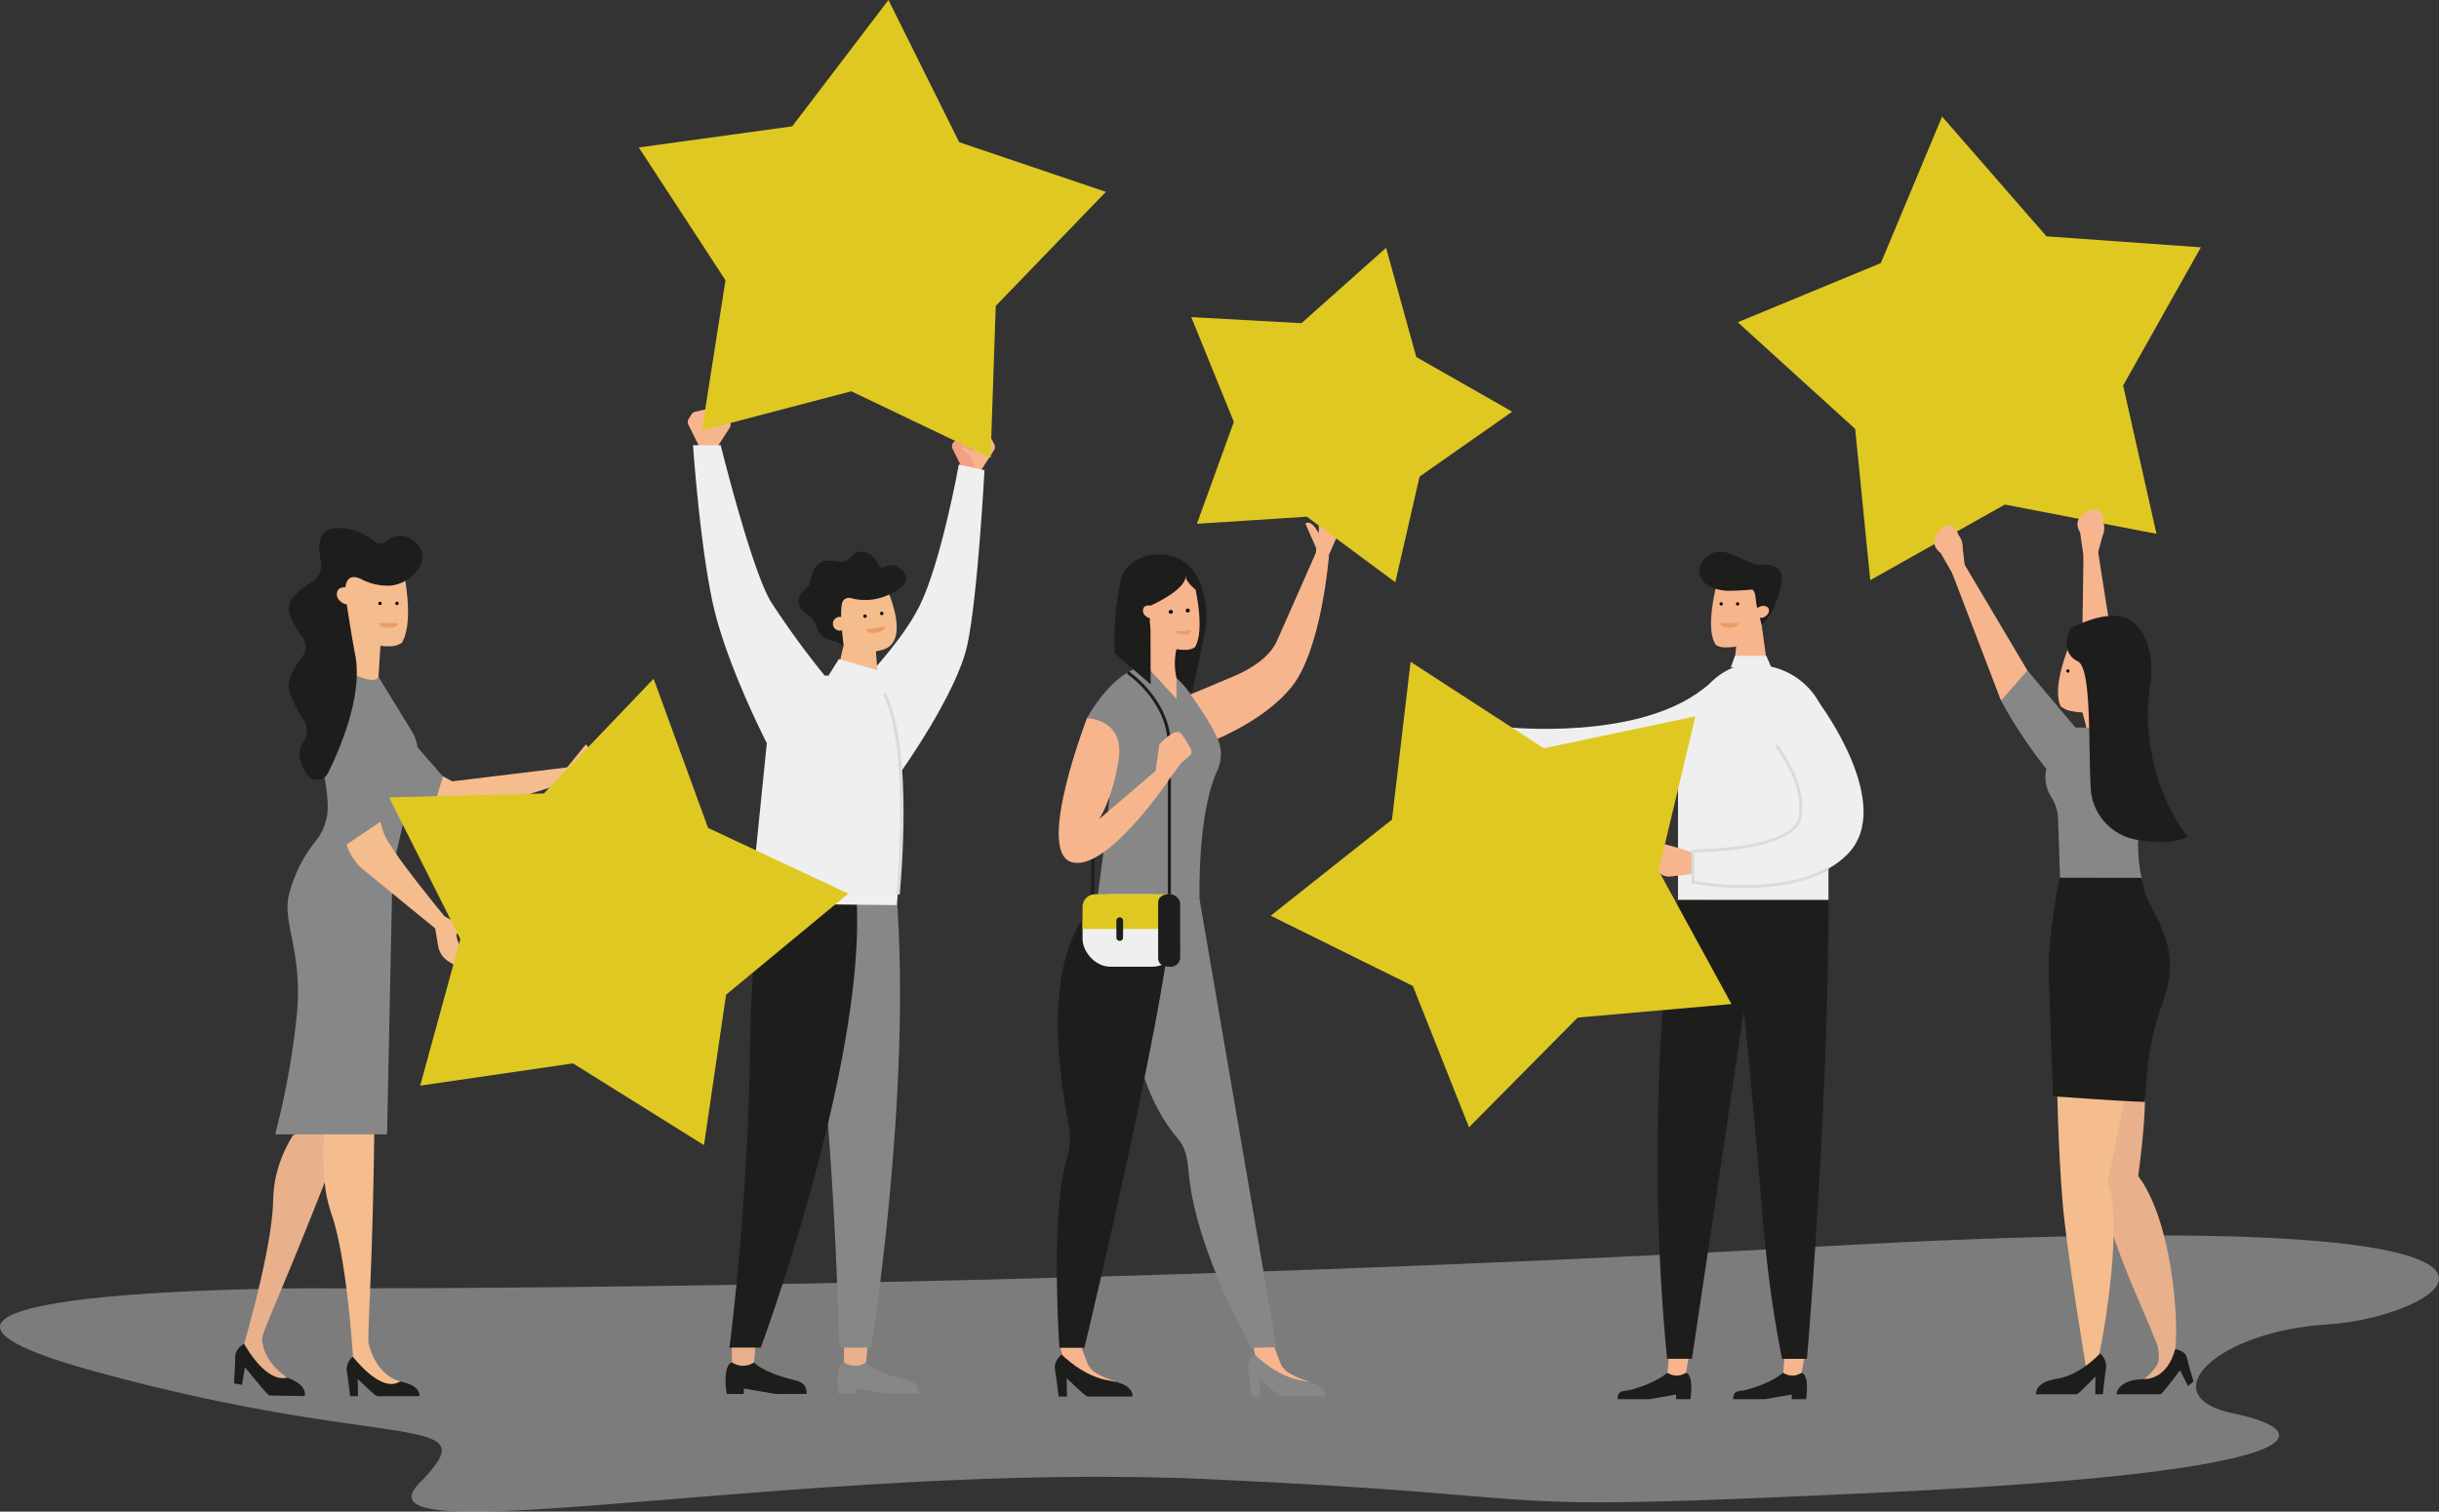 <svg xmlns="http://www.w3.org/2000/svg" width="500.838" height="310.446" viewBox="0 0 500.838 310.446">
    <rect x="0" y="0" width="500.838" height="310.446" fill="#333333" stroke="none"/>
    <defs>
        <style>
            .prefix__cls-2{fill:#dfc822}.prefix__cls-3{fill:#f7b58e}.prefix__cls-4{fill:#e8b18b}.prefix__cls-5{fill:#f5bc8e}.prefix__cls-6{fill:#1d1d1b}.prefix__cls-7{fill:#878787}.prefix__cls-10{fill:#efefef}.prefix__cls-11{fill:#dbdbdb}.prefix__cls-12{fill:#eb9d68}
        </style>
    </defs>
    <g id="prefix__Group_676" data-name="Group 676" transform="translate(-88.061 -363.521)">
        <path id="prefix__Path_3097" d="M150.938 568.2s-105.008.109-43.62 17.015 81.644 7.9 66.81 23.06 79.356-4.618 161.793-.884 48.2 7.044 139.222 2.714 88.719-12.679 71.619-16.177-3.828-16.942 19.513-18.329 66.209-25.52-102.616-16.075-312.721 8.676-312.721 8.676z" data-name="Path 3097" transform="translate(0 59.897)" style="fill:#c6c6c6;opacity:.5"/>
        <g id="prefix__Group_675" data-name="Group 675" transform="translate(136.107 363.521)">
            <g id="prefix__Group_631" data-name="Group 631" transform="translate(308.792 23.939)">
                <path id="prefix__Path_3098" d="M402.617 381.808l21.43 24.593 31.713 2.261-15.969 28.384 6.851 30.456-31.132-6.013-27.646 15.524-3.1-31.063-24.106-21.9 29.382-12.147z" class="prefix__cls-2" data-name="Path 3098" transform="translate(-360.655 -381.808)"/>
            </g>
            <g id="prefix__Group_638" data-name="Group 638" transform="translate(349.15 104.553)">
                <g id="prefix__Group_633" data-name="Group 633" transform="translate(29.414)">
                    <path id="prefix__Path_3100" d="M414.978 451l-.392 28 7.6-2.023-4.289-27.3z" class="prefix__cls-3" data-name="Path 3100" transform="translate(-413.759 -441.447)"/>
                    <g id="prefix__Group_632" data-name="Group 632">
                        <path id="prefix__Path_3101" d="M419.256 446.058a4.066 4.066 0 0 1-.183 2.9l-.988 3.671-.7.352-2.227.8c.347-.7.14.056.14.056l-.809-5.659s-2.38-3.326 2.86-4.743a1.248 1.248 0 0 1 1.36.444 3.189 3.189 0 0 1 .547 2.179z" class="prefix__cls-3" data-name="Path 3101" transform="translate(-413.954 -443.391)"/>
                    </g>
                    <path id="prefix__Path_3102" d="M418.813 494.979a164.429 164.429 0 0 1-4.227-22.021l7.331-3.729 3.308 9.673z" class="prefix__cls-3" data-name="Path 3102" transform="translate(-413.759 -435.406)"/>
                </g>
                <path id="prefix__Path_3103" d="M433.5 589.081l-3.188.554c-.658-3.953-10.571-22.694-11.376-32.426a219.978 219.978 0 0 0-3.406-22.836l10.661-3.171s2.7 0-.266 22.023c6.663 8.749 8.45 28.603 7.575 35.856z" class="prefix__cls-4" data-name="Path 3103" transform="translate(-384.054 -416.254)"/>
                <path id="prefix__Path_3104" d="M427.125 525.082s-2.5 15.065-5.988 31.178c3.638 9.729-1.906 36.88-2.008 36.783-.418-.393-2.333 1.966-2.333 1.966s-4.044-23.961-4.938-34.766-1.117-23.981-1.117-23.981z" class="prefix__cls-5" data-name="Path 3104" transform="translate(-385.533 -418.145)"/>
                <path id="prefix__Path_3105" d="M420.6 575.839a3.554 3.554 0 0 1 1.238 2.927c-.277 1.64-.672 5.482-.672 5.482H419.6l.048-3.583c-.005-.234-3.346 3.583-3.913 3.583h-8.256s-.548-2.418 4.3-3.194 8.821-5.215 8.821-5.215z" class="prefix__cls-6" data-name="Path 3105" transform="translate(-386.546 -402.458)"/>
                <g id="prefix__Group_634" data-name="Group 634" transform="translate(37.426 169.353)">
                    <path id="prefix__Path_3106" d="M427.208 574.059l.22 3.418a3.2 3.2 0 0 1-.563 2.024 12.847 12.847 0 0 1-2.483 2.58c2.394.77 4.571-1.915 5.713-3.7a4.259 4.259 0 0 0 .619-2.931l-.4-2.69z" class="prefix__cls-4" data-name="Path 3106" transform="translate(-418.744 -572.762)"/>
                    <path id="prefix__Path_3107" d="M432.089 575.189s2.106.188 2.456 1.791 1.344 4.842 1.344 4.842l-1.148.915-1.619-3.214s-3.482 4.694-4.036 4.926h-9.012s0-2.983 5.638-3.118c5.199-.124 6.377-6.142 6.377-6.142z" class="prefix__cls-6" data-name="Path 3107" transform="translate(-420.075 -572.012)"/>
                </g>
                <g id="prefix__Group_636" data-name="Group 636" transform="translate(0 3.261)">
                    <path id="prefix__Path_3108" d="M394.3 454l10.008 26.152 6.309-4.694-14.1-23.764z" class="prefix__cls-3" data-name="Path 3108" transform="translate(-390.613 -444.087)"/>
                    <g id="prefix__Group_635" data-name="Group 635">
                        <path id="prefix__Path_3109" d="M396.415 447.885a4.067 4.067 0 0 1 .906 2.762l.441 3.775-.516.585-1.77 1.571c.062-.781.151 0 .151 0l-2.847-4.956s-3.444-2.207.9-5.465a1.249 1.249 0 0 1 1.427-.092 3.191 3.191 0 0 1 1.308 1.82z" class="prefix__cls-3" data-name="Path 3109" transform="translate(-391.484 -445.882)"/>
                    </g>
                </g>
                <path id="prefix__Path_3110" d="M415.8 480.118h6.45l-2.575-7.58-5.043 3.1z" class="prefix__cls-3" data-name="Path 3110" transform="translate(-384.33 -434.383)"/>
                <path id="prefix__Path_3111" d="M411.156 489.453c.033-.19.076-.349.114-.526a97.5 97.5 0 0 1-9.32-14.037l5.429-6.179 9.851 11.717 3.62.014a7.253 7.253 0 0 1 9.162 1.178c1.56 1.609 2.6 5.973 1.558 10.588-2.875 12.719-.626 19.447-.626 19.447l-16.641 6.2s-.378-11.06-.639-18.818v-.026a8.647 8.647 0 0 0-1.35-4.245 7.582 7.582 0 0 1-1.158-5.313z" class="prefix__cls-7" data-name="Path 3111" transform="translate(-388.25 -435.566)"/>
                <g id="prefix__Group_637" data-name="Group 637" transform="translate(25.413 24.529)">
                    <path id="prefix__Path_3112" d="M414.692 462.129l10.576 3.7-1.042 7.895c-.016.113-.044.219-.065.33-.2.037-.407.073-.609.123l-.1.029c-.031.008-.064.012-.1.02a7.237 7.237 0 0 0-4.944 4.95 12.5 12.5 0 0 1-4.579-.059 4.587 4.587 0 0 1-2.4-1.037c-2.229-4.867 3.263-15.951 3.263-15.951z" class="prefix__cls-3" data-name="Path 3112" transform="translate(-410.897 -462.129)"/>
                </g>
                <path id="prefix__Path_3113" d="M414.51 469.465c2.847 1.393 2.176 16.067 2.668 26.061a11.358 11.358 0 0 0 9.616 10.623c3.77.6 7.908.712 10.406-.709-1.651-1.351-10.548-14.443-7.7-31.777.374-2.282.422-8.634-3.422-12.082-4.268-3.83-13.075 1.166-13.075 1.166s-2.403 4.807 1.507 6.718z" class="prefix__cls-6" data-name="Path 3113" transform="translate(-385.06 -438.217)"/>
                <path id="prefix__Path_3114" d="M411.649 501.222s-2.215 11.276-2.215 17.984c0 3.686.9 26.9.9 26.9s15.811 1.144 18.88 1.144c.762-19.024 5.1-19.61 5.1-28.482 0-3.857-1.977-8.216-3.5-10.993a16.074 16.074 0 0 1-2.193-6.168l-.1-.36z" class="prefix__cls-6" data-name="Path 3114" transform="translate(-385.937 -425.518)"/>
                <circle id="prefix__Ellipse_171" cx=".333" cy=".333" r=".333" data-name="Ellipse 171" transform="translate(27.106 32.921)"/>
            </g>
            <g id="prefix__Group_650" data-name="Group 650" transform="translate(93.186 83.457)">
                <g id="prefix__Group_639" data-name="Group 639" transform="translate(7.752 192.185)">
                    <path id="prefix__Path_3116" d="M207.74 577.25s1.372 1.9 7.836 3.544c1.423.363 2.957.61 2.957 2.957h-6.38l-6.524-1.127v1.127h-3.523s-.982-5.761 1.076-6.5z" class="prefix__cls-6" data-name="Path 3116" transform="translate(-201.872 -573.111)"/>
                    <path id="prefix__Path_3117" d="M207.766 574.088l-.335 4.139a3.985 3.985 0 0 1-4.316.145l-.242-.145v-4.139z" class="prefix__cls-4" data-name="Path 3117" transform="translate(-201.563 -574.088)"/>
                </g>
                <g id="prefix__Group_640" data-name="Group 640" transform="translate(30.762 192.185)">
                    <path id="prefix__Path_3118" d="M225.319 577.25s1.372 1.9 7.835 3.544c1.423.363 2.957.61 2.957 2.957h-6.379l-6.524-1.127v1.127h-3.524s-.98-5.761 1.077-6.5z" class="prefix__cls-7" data-name="Path 3118" transform="translate(-219.45 -573.111)"/>
                    <path id="prefix__Path_3119" d="M225.344 574.088l-.335 4.139a3.985 3.985 0 0 1-4.316.145l-.242-.145v-4.139z" class="prefix__cls-4" data-name="Path 3119" transform="translate(-219.14 -574.088)"/>
                </g>
                <g id="prefix__Group_641" data-name="Group 641" transform="translate(8.564 99.122)">
                    <path id="prefix__Path_3120" d="M234.463 503.836c3.218 41.185-5.2 93.34-5.2 93.34h-6.552s-2-92.137-12.716-94.181c16.379.005 17.449.841 24.468.841z" class="prefix__cls-7" data-name="Path 3120" transform="translate(-200.174 -502.996)"/>
                    <path id="prefix__Path_3121" d="M228.511 503.638c2.516 33.684-19.594 93.34-19.594 93.34h-6.425a583.734 583.734 0 0 0 4.265-64.337c.029-7.092 1.433-21.648.72-28.163 6.756 0 14.899-.84 21.034-.84z" class="prefix__cls-6" data-name="Path 3121" transform="translate(-202.492 -502.798)"/>
                </g>
                <g id="prefix__Group_649" data-name="Group 649">
                    <g id="prefix__Group_643" data-name="Group 643" transform="translate(31.788 4.552)">
                        <g id="prefix__Group_642" data-name="Group 642" transform="translate(22.457)">
                            <path id="prefix__Path_3122" d="M243.093 439.449l2.724-4.22a1.266 1.266 0 0 0 .064-1.238l-.465-.937a1.27 1.27 0 0 0-.725-.635L240 430.82a1.267 1.267 0 0 0-1.481.526l-.329.522a1.271 1.271 0 0 0-.166.931l1.272 6.107z" class="prefix__cls-3" data-name="Path 3122" transform="translate(-237.199 -430.753)"/>
                            <path id="prefix__Path_3123" d="M239.49 438.432l-1.975-3.979a1.213 1.213 0 0 1 .808-1.717l1.879-.443c.5-.119 2.385 1.926 2.385 1.926s-1.072 1.74-2.6-.312a1.908 1.908 0 0 1-.856.457 5.44 5.44 0 0 1 3.1 4.461z" data-name="Path 3123" transform="translate(-237.388 -430.278)" style="fill:#f39f85"/>
                        </g>
                        <path id="prefix__Path_3124" d="M249.371 437.555s-1.373 25.99-3.532 35.94-13.56 25.911-13.56 25.911l-12.046-14.274s11.378-10.708 15.829-19.738 8.045-29 8.045-29z" class="prefix__cls-10" data-name="Path 3124" transform="translate(-220.233 -429.01)"/>
                    </g>
                    <g id="prefix__Group_644" data-name="Group 644">
                        <path id="prefix__Path_3125" d="M198.319 435.54l-2.242-4.5a1.266 1.266 0 0 1 .075-1.238l.565-.88a1.268 1.268 0 0 1 .791-.551l4.836-1.071a1.265 1.265 0 0 1 1.412.686l.268.556a1.258 1.258 0 0 1 .063.943l-1.939 5.929z" class="prefix__cls-3" data-name="Path 3125" transform="translate(-195.95 -427.275)"/>
                        <path id="prefix__Path_3126" d="M201.338 434.958l2.4-3.736a1.212 1.212 0 0 0-.613-1.8l-1.818-.648c-.484-.173-2.584 1.651-2.584 1.651s.874 1.847 2.623-.021a1.909 1.909 0 0 0 .8.547 5.443 5.443 0 0 0-3.576 4.091z" class="prefix__cls-3" data-name="Path 3126" transform="translate(-195.139 -426.814)"/>
                    </g>
                    <path id="prefix__Path_3127" d="M233.105 480.844c10.1 6.687 5.493 46.975 5.493 46.975l-30.013-.317 3.343-32.95s-8.468-16.438-11.143-28.948-4.012-32.239-4.012-32.239h5.684s6.353 25.72 10.365 32.239a177.4 177.4 0 0 0 10.978 15.073z" class="prefix__cls-10" data-name="Path 3127" transform="translate(-195.695 -425.393)"/>
                    <g id="prefix__Group_645" data-name="Group 645" transform="translate(40.158 58.644)">
                        <path id="prefix__Path_3128" d="M229.321 513.686H230c.744-8.418 2.235-31.79-3.009-41.612-.118.247-.238.492-.365.734 4.831 9.792 3.394 32.716 2.695 40.878z" class="prefix__cls-11" data-name="Path 3128" transform="translate(-226.627 -472.074)"/>
                    </g>
                    <g id="prefix__Group_648" data-name="Group 648" transform="translate(22.733 29.84)">
                        <g id="prefix__Group_646" data-name="Group 646" transform="translate(7.914 19.24)">
                            <path id="prefix__Path_3129" d="M219.361 470.52l1.348-5.752 6.607.738.492 6.835a1.514 1.514 0 0 1-.137.136 18.785 18.785 0 0 0-8.31-1.957z" class="prefix__cls-5" data-name="Path 3129" transform="translate(-219.361 -464.768)"/>
                        </g>
                        <g id="prefix__Group_647" data-name="Group 647">
                            <path id="prefix__Path_3130" d="M217.624 456.3l1.734 9.047a1.42 1.42 0 0 1 1.515 1.611 1.735 1.735 0 0 1 .246.651 10.548 10.548 0 0 0 8.381.758c5.612-1.907.58-12.567.58-12.567z" class="prefix__cls-5" data-name="Path 3130" transform="translate(-211.984 -448.298)"/>
                            <path id="prefix__Path_3131" d="M217.012 465.323A5.635 5.635 0 0 0 215.2 463c-3.657-2.369-1.025-4.836-.082-5.645 1.043-.9.529-2.943 1.85-4.311 2.019-2.088 4.457-.555 5.87-1.026s2.045-2.525 4.3-1.8 2.25 2.417 3.024 3.02 1.745-1.5 4.11.42c3.6 2.919-2.339 5.21-2.339 5.21a11.247 11.247 0 0 1-7.854.733 1.472 1.472 0 0 0-1.663.662c-.859 1.6.188 9.2.188 9.2l-1.655-1.028s-3.314-.079-3.937-3.112z" class="prefix__cls-6" data-name="Path 3131" transform="translate(-213.316 -450.07)"/>
                            <path id="prefix__Path_3132" d="M218.905 462.425a1.413 1.413 0 1 0 .511-1.932 1.415 1.415 0 0 0-.511 1.932z" class="prefix__cls-5" data-name="Path 3132" transform="translate(-211.647 -446.908)"/>
                            <circle id="prefix__Ellipse_172" cx=".343" cy=".343" r=".343" data-name="Ellipse 172" transform="rotate(-9.283 84.73 -96.666)"/>
                            <circle id="prefix__Ellipse_173" cx=".343" cy=".343" r=".343" data-name="Ellipse 173" transform="rotate(-9.283 86.47 -75.256)"/>
                            <path id="prefix__Path_3133" d="M227.851 461.785c.089.538-.725 1.132-1.825 1.312s-2.058-.113-2.148-.662" class="prefix__cls-12" data-name="Path 3133" transform="translate(-210.051 -446.449)"/>
                        </g>
                    </g>
                    <path id="prefix__Path_3134" d="M228.1 469.23l.136 3.131-10.22-2.038 2.142-3.413z" class="prefix__cls-10" data-name="Path 3134" transform="translate(-189.132 -415.026)"/>
                </g>
            </g>
            <g id="prefix__Group_660" data-name="Group 660" transform="translate(168.543 102.124)">
                <path id="prefix__Path_3135" d="M269.544 482.2l15.828-6.653c3.381-1.422 7.324-3.866 8.807-7.221l7.943-17.971 2.748.48s-1.49 19.087-7.579 26.8-18.064 11.906-18.064 11.906z" class="prefix__cls-3" data-name="Path 3135" transform="translate(-248.563 -438.809)"/>
                <path id="prefix__Path_3136" d="M258.572 478.673s4.761-8.943 11-10.508c5.342 0 6.594.782 6.594.782s6.849 8.492 9.235 13.982a7.861 7.861 0 0 1-.035 6.431c-4.207 9.067-3.672 26.524-3.672 26.524h-21.02s3.676-26.129 2.972-31.292a6.634 6.634 0 0 0-5.074-5.919z" class="prefix__cls-7" data-name="Path 3136" transform="translate(-251.954 -433.306)"/>
                <g id="prefix__Group_652" data-name="Group 652" transform="translate(39.635 174.364)">
                    <g id="prefix__Group_651" data-name="Group 651" transform="translate(1.141)">
                        <path id="prefix__Path_3137" d="M288.9 574.735l1.24 3.227a4.145 4.145 0 0 0 1.689 2.144 16.688 16.688 0 0 0 4.27 1.851c-2.486 2.122-6.44-.007-8.7-1.574a5.534 5.534 0 0 1-2.212-3.2l-.517-2.444z" class="prefix__cls-3" data-name="Path 3137" transform="translate(-284.666 -574.735)"/>
                    </g>
                    <path id="prefix__Path_3138" d="M285.205 576.017s-1.682 1.322-1.373 3.006.745 5.629.745 5.629h1.723l-.054-3.678c.005-.241 3.707 3.678 4.334 3.678h9.146s.607-2.482-4.764-3.279-9.757-5.356-9.757-5.356z" class="prefix__cls-7" data-name="Path 3138" transform="translate(-283.794 -574.339)"/>
                </g>
                <path id="prefix__Path_3139" d="M279.594 504.618l15.8 91.995-5.111.1s-11.211-19.335-12.861-35.363c-.272-2.651-.4-5.346-2.128-7.373-13.2-15.457-9.442-39.874-9.442-39.874l7.138-9.491z" class="prefix__cls-7" data-name="Path 3139" transform="translate(-249.856 -422.04)"/>
                <g id="prefix__Group_654" data-name="Group 654" transform="translate(0 174.364)">
                    <g id="prefix__Group_653" data-name="Group 653" transform="translate(1.141)">
                        <path id="prefix__Path_3140" d="M258.622 574.735l1.24 3.227a4.145 4.145 0 0 0 1.689 2.144 16.71 16.71 0 0 0 4.27 1.851c-2.485 2.122-6.44-.007-8.7-1.574a5.527 5.527 0 0 1-2.211-3.2l-.518-2.444z" class="prefix__cls-3" data-name="Path 3140" transform="translate(-254.388 -574.735)"/>
                    </g>
                    <path id="prefix__Path_3141" d="M254.927 576.017s-1.681 1.322-1.373 3.006.745 5.629.745 5.629h1.728l-.054-3.678c.005-.241 3.707 3.678 4.334 3.678h9.146s.607-2.482-4.764-3.279-9.762-5.356-9.762-5.356z" class="prefix__cls-6" data-name="Path 3141" transform="translate(-253.516 -574.339)"/>
                </g>
                <g id="prefix__Group_656" data-name="Group 656" transform="translate(12.242 11.746)">
                    <path id="prefix__Path_3142" d="M274.06 466.778l.014 10.237-6.145-6.7.662-9.529z" class="prefix__cls-3" data-name="Path 3142" transform="translate(-261.304 -447.332)"/>
                    <path id="prefix__Path_3143" d="M276.647 455c-4.256.577-6.374 6.035-6.374 6.035l.048 16.147-7.38-6.38a57.555 57.555 0 0 1 1.284-15.224c1.58-5 7.95-6.315 12.422-3.876 2.176 1.186 3.468 3.513 4.236 5.825a18.409 18.409 0 0 1 .437 9.64l-2.532 11.849-3.151-3.123a12.886 12.886 0 0 1-.014-5.935c1.622-5.95 3.877-15.349 1.024-14.958z" class="prefix__cls-6" data-name="Path 3143" transform="translate(-262.868 -450.509)"/>
                    <path id="prefix__Path_3144" d="M267.636 458.791a1.5 1.5 0 0 1 1.995.2 1.3 1.3 0 0 1 .267 1.868 1.506 1.506 0 0 1-1.995-.2 1.3 1.3 0 0 1-.267-1.868z" class="prefix__cls-3" data-name="Path 3144" transform="translate(-261.485 -448.041)"/>
                    <g id="prefix__Group_655" data-name="Group 655" transform="translate(7.283 3.314)">
                        <path id="prefix__Path_3145" d="M275.68 469.31a3.324 3.324 0 0 0 1.987-.517c2.377-3.788-.331-14-.331-14l-3.8-1.753-4.826 3.3-.275 6.842a5.746 5.746 0 0 0 2.155 4.72 9.219 9.219 0 0 0 5.09 1.408z" class="prefix__cls-3" data-name="Path 3145" transform="translate(-268.431 -453.04)"/>
                    </g>
                    <path id="prefix__Path_3146" d="M276.182 453.928c.91 3.051-7.178 6.594-7.178 6.594l-2.032-3.809 3.712-4.552 4.693.75a2.7 2.7 0 0 1 .805 1.017z" class="prefix__cls-6" data-name="Path 3146" transform="translate(-261.599 -449.998)"/>
                    <path id="prefix__Path_3147" d="M274.052 454.152c.17 1.2 2.047 2.664 2.047 2.664l.177-1.439-.428-1.012-.965-.535s-1-.883-.831.322z" class="prefix__cls-6" data-name="Path 3147" transform="translate(-259.418 -449.579)"/>
                    <path id="prefix__Path_3148" d="M275.742 462.4c-.128 1.5-2.284.805-3.694.291" class="prefix__cls-12" data-name="Path 3148" transform="translate(-260.031 -446.834)"/>
                    <ellipse id="prefix__Ellipse_174" cx=".43" cy=".394" data-name="Ellipse 174" rx=".43" ry=".394" transform="rotate(-1.13 583.486 -559.888)"/>
                    <ellipse id="prefix__Ellipse_175" cx=".405" cy=".394" data-name="Ellipse 175" rx=".405" ry=".394" transform="rotate(-1.13 571.347 -737.89)"/>
                </g>
                <path id="prefix__Path_3149" d="M263.387 504.618s-14.854 6.388-7.081 46.484a15.123 15.123 0 0 1-.509 7.094c-3.292 11.185-1.428 38.521-1.428 38.521h5.131s17.188-71.343 18.3-92.1z" class="prefix__cls-6" data-name="Path 3149" transform="translate(-253.415 -422.04)"/>
                <g id="prefix__Group_657" data-name="Group 657" transform="translate(51.474)">
                    <path id="prefix__Path_3150" d="M294.584 450.5a5.955 5.955 0 0 0 .47-3.449c-.149-1.961-1.735-5.926.437-5.481 1.376 1.673 3.208 3.477 3.208 3.477.725 1.092.524 3.271.124 4.613l-1.753 4s-2.115.67-2.21.719l-.5-.766a9.518 9.518 0 0 0 .224-3.113z" class="prefix__cls-3" data-name="Path 3150" transform="translate(-292.369 -441.536)"/>
                    <path id="prefix__Path_3151" d="M295.851 448.456a1.533 1.533 0 0 0 .212-.255c.153.238.318.465.491.686.2 1.007.428 2.007.637 3.011-.635.042-1.525.1-1.587.117l-2.767-6.294s.652-.656 1.648.414a6.514 6.514 0 0 1 1.366 2.321z" class="prefix__cls-3" data-name="Path 3151" transform="translate(-292.838 -440.304)"/>
                </g>
                <g id="prefix__Group_658" data-name="Group 658" transform="translate(7.316 35.715)">
                    <path id="prefix__Path_3152" d="M266.936 468.819l-.344.522c.085.056 8.422 5.66 8.422 14.811v37.292h-15.272l.486-28.717q-.31.247-.634.478l-.49 28.864h16.536v-37.917c.001-9.484-8.617-15.275-8.704-15.333z" class="prefix__cls-6" data-name="Path 3152" transform="translate(-259.105 -468.819)"/>
                </g>
                <path id="prefix__Path_3153" d="M259.942 476.192s-10.458 27.057-3.3 29.52 20.221-16.993 20.221-16.993l-2.517-1.964-11.924 10.177s2.685-3.792 4.014-12.2-6.494-8.54-6.494-8.54z" class="prefix__cls-3" data-name="Path 3153" transform="translate(-253.324 -430.825)"/>
                <path id="prefix__Path_3154" d="M269.327 486.535l.774-5.633s1.947-2.135 3.419-2.519a1.112 1.112 0 0 1 1.176.449c.613.867 2 2.9 2.033 3.557a1.062 1.062 0 0 1-.394.842l-1.8 1.562-2.368 3.26z" class="prefix__cls-3" data-name="Path 3154" transform="translate(-248.63 -430.158)"/>
                <g id="prefix__Group_659" data-name="Group 659" transform="translate(5.712 81.523)">
                    <rect id="prefix__Rectangle_162" width="19.95" height="14.886" class="prefix__cls-10" data-name="Rectangle 162" rx="5.686"/>
                    <path id="prefix__Path_3155" d="M277.83 510.945v-4.535a2.605 2.605 0 0 0-2.6-2.6h-14.753a2.605 2.605 0 0 0-2.6 2.6v4.535z" class="prefix__cls-2" data-name="Path 3155" transform="translate(-257.88 -503.812)"/>
                    <path id="prefix__Path_3156" d="M272 518.7c-1.245 0-2.263-.534-2.263-1.778V505.59c0-1.244 1.018-1.778 2.263-1.778a2.249 2.249 0 0 1 2.262 1.778v10.845A2.011 2.011 0 0 1 272 518.7z" class="prefix__cls-6" data-name="Path 3156" transform="translate(-254.216 -503.812)"/>
                    <path id="prefix__Path_3157" d="M263.872 512.272a.689.689 0 0 1-.687-.686v-3.461a.689.689 0 0 1 .687-.686.688.688 0 0 1 .686.686v3.461a.688.688 0 0 1-.686.686z" class="prefix__cls-6" data-name="Path 3157" transform="translate(-256.24 -502.691)"/>
                </g>
            </g>
            <g id="prefix__Group_663" data-name="Group 663" transform="translate(0 108.458)">
                <g id="prefix__Group_661" data-name="Group 661" transform="translate(0 120.659)">
                    <path id="prefix__Path_3158" d="M126.86 574.326s-1.837.971-1.834 2.636-.262 5.511-.262 5.511l1.652.3.586-3.528c.046-.229 2.964 3.726 4.95 5.711l7.3.141s1.012-2.267-3.986-3.96-8.406-6.811-8.406-6.811z" class="prefix__cls-6" data-name="Path 3158" transform="translate(-124.764 -527.49)"/>
                    <path id="prefix__Path_3159" d="M132.3 556.223a31.6 31.6 0 0 1 .429-4.459 27.435 27.435 0 0 1 3.648-9.166c1.791-.664 3.5-1.492 5.334-2.216a47.98 47.98 0 0 1 6.469-1.835q-.135.369-.275.74c-10.7 28.226-16.679 41.044-17.612 44.077a3.514 3.514 0 0 0-.223 1.406c.154 1.465.835 4.6 5.124 7.577-4.553 1.134-8.832-6.963-8.832-6.963s5.713-19.448 5.938-29.161z" class="prefix__cls-4" data-name="Path 3159" transform="translate(-124.269 -538.547)"/>
                </g>
                <path id="prefix__Path_3160" d="M149.622 465.864l-.485 7.67-7.49-1.549.9-10.426z" class="prefix__cls-5" data-name="Path 3160" transform="translate(-119.546 -441.681)"/>
                <path id="prefix__Path_3161" d="M151.332 469.461a4.413 4.413 0 0 0 2.639-.687c3.157-5.031-.439-18.594-.439-18.594l-11.457 2.055-.365 9.087a7.632 7.632 0 0 0 2.863 6.269 12.245 12.245 0 0 0 6.759 1.87z" class="prefix__cls-5" data-name="Path 3161" transform="translate(-119.529 -445.198)"/>
                <path id="prefix__Path_3162" d="M143.738 576.369a3.339 3.339 0 0 0-1.288 2.82c.289 1.579.7 5.278.7 5.278h1.622l-.05-3.451c0-.225 3.476 3.451 4.063 3.451h8.578s.571-2.328-4.466-3.075-9.159-5.023-9.159-5.023z" class="prefix__cls-6" data-name="Path 3162" transform="translate(-119.309 -406.199)"/>
                <g id="prefix__Group_662" data-name="Group 662" transform="translate(18.344 118.945)">
                    <path id="prefix__Path_3163" d="M140.513 559.324a31.57 31.57 0 0 1-1.144-4.33c-.686-4.27-.745-10.255-.334-12.19 1.45-1.244 3.349-.288 4.813-1.6a47.964 47.964 0 0 1 5.433-3.965v.791c-.247 30.183-1.412 44.28-1.236 47.449.027.484 1.457 6.722 6.513 8.03-3.877 2.643-9.692-5.045-9.692-5.045s-1.198-19.95-4.353-29.14z" class="prefix__cls-5" data-name="Path 3163" transform="translate(-138.777 -537.238)"/>
                </g>
                <path id="prefix__Path_3164" d="M152.442 470.854l7.2 11.758a9.208 9.208 0 0 1 .66 5.992l-4.571 20.065a17.578 17.578 0 0 0-.436 3.546l-1.093 52.6h-22.98a162.9 162.9 0 0 0 4.372-23.787c1.458-13.4-2.808-19.234-1.619-25.1a28.88 28.88 0 0 1 5.655-11.452 11.133 11.133 0 0 0 2.381-6.7c.245-9.949-10.175-37.416-.23-30.732s10.661 3.81 10.661 3.81z" class="prefix__cls-7" data-name="Path 3164" transform="translate(-122.768 -440.306)"/>
                <path id="prefix__Path_3165" d="M149.379 492.438l.541 1.93a10.853 10.853 0 0 0 1.549 2.913c2.533 4.224 11.065 14.571 11.065 14.571l6.9 3.91s-.141 1-1.706.711a7.079 7.079 0 0 1-2.7-1.138s-.287 1.135 1.138 3.414c1.063 1.7 4.474 4.6 2.132 5.12a39.467 39.467 0 0 1-4.751-2.629 4.6 4.6 0 0 1-2.305-3.248l-.623-3.652-14.647-11.972a11.083 11.083 0 0 1-3.5-5.09l-.048-.147z" class="prefix__cls-5" data-name="Path 3165" transform="translate(-119.309 -432.138)"/>
                <path id="prefix__Path_3166" d="M179.009 484.336a6.467 6.467 0 0 0 3.575-1.253c1.825-1.115 4.881-4.614 5.526-2.291-.939 2.161-1.779 4.829-1.779 4.829-.7 1.244-2.91 2.129-4.406 2.406l-4.739.28s-1.7-1.716-1.789-1.784l.495-.86a10.346 10.346 0 0 0 3.117-1.327z" class="prefix__cls-5" data-name="Path 3166" transform="translate(-109.116 -435.978)"/>
                <path id="prefix__Path_3167" d="M148.064 456.756a11.671 11.671 0 0 0 6.184 1.43 7.849 7.849 0 0 0 6.054-3.99c.805-1.732.98-3.532-1.69-5.546a4.168 4.168 0 0 0-5.083.374 1.922 1.922 0 0 1-2.546.069 11.768 11.768 0 0 0-7.755-2.719c-3.985 0-3.875 3.864-3.269 6.671a4.034 4.034 0 0 1-1.786 4.3c-2.365 1.465-5.378 3.852-4.758 6.242a14.162 14.162 0 0 0 2.65 4.969 3.53 3.53 0 0 1 .033 4.305c-1.469 1.94-3.191 4.757-2.682 6.8a23.994 23.994 0 0 0 3.08 6.2 3.84 3.84 0 0 1 0 4.159 5.107 5.107 0 0 0-.808 3.867 8.906 8.906 0 0 0 1.457 3.113 2.5 2.5 0 0 0 4.281-.328c2.61-5.269 7.179-16.05 5.583-24.275-.8-4.123-1.89-11.4-1.89-11.4s-1.179-5.997 2.945-4.241z" class="prefix__cls-6" data-name="Path 3167" transform="translate(-122.118 -446.374)"/>
                <path id="prefix__Path_3168" d="M149.133 489.94l8.771 4.545a4.8 4.8 0 0 0 3.551.348l24.123-7.619v-3.046l-23.51 2.855-7.354-3.91z" class="prefix__cls-5" data-name="Path 3168" transform="translate(-117.233 -435.02)"/>
                <path id="prefix__Path_3169" d="M141.279 456.039a2 2 0 0 1 2.65.259 1.722 1.722 0 0 1 .353 2.481 2 2 0 0 1-2.65-.259 1.722 1.722 0 0 1-.353-2.481z" class="prefix__cls-5" data-name="Path 3169" transform="translate(-119.78 -443.509)"/>
                <path id="prefix__Path_3170" d="M147.735 491.207l2.43-15 10.417 11.971-2.856 9.315-9.927-5.134c.301-1.145.001 0-.064-1.152z" class="prefix__cls-7" data-name="Path 3170" transform="translate(-117.665 -437.154)"/>
                <path id="prefix__Path_3171" d="M179.9 484.608a1.867 1.867 0 0 0 .352.079c-.154.266-.292.539-.42.814-.877.69-1.732 1.409-2.6 2.109-.355-.593-.854-1.426-.9-1.479l4.727-5.8s.957.308.415 1.8a7.086 7.086 0 0 1-1.574 2.477z" class="prefix__cls-5" data-name="Path 3171" transform="translate(-108.826 -435.879)"/>
                <circle id="prefix__Ellipse_176" cx=".343" cy=".343" r=".343" data-name="Ellipse 176" transform="translate(29.651 15.114)"/>
                <circle id="prefix__Ellipse_177" cx=".343" cy=".343" r=".343" data-name="Ellipse 177" transform="translate(33.127 15.114)"/>
                <path id="prefix__Path_3172" d="M151.5 461.266c0 .558-.9 1-2.012 1s-2.013-.456-2.013-1" class="prefix__cls-12" data-name="Path 3172" transform="translate(-117.746 -441.772)"/>
            </g>
            <g id="prefix__Group_664" data-name="Group 664" transform="translate(31.846 139.386)">
                <path id="prefix__Path_3173" d="M203.418 470l11.182 30.645 28.789 13.49-25.095 20.765-4.534 30.887L186.859 549l-31.376 4.569 8.25-30.108-14.642-29.091 31.784-.794z" class="prefix__cls-2" data-name="Path 3173" transform="translate(-149.092 -470)"/>
            </g>
            <g id="prefix__Group_665" data-name="Group 665" transform="translate(83.129)">
                <path id="prefix__Path_3175" d="M239.534 363.521l14.528 29.206 30.115 10.193-22.617 23.435-1.059 31.2-28.601-13.678-30.67 8.043 4.838-30.84-17.8-27.276 31.5-4.337z" class="prefix__cls-2" data-name="Path 3175" transform="translate(-188.267 -363.521)"/>
            </g>
            <g id="prefix__Group_666" data-name="Group 666" transform="translate(196.571 50.895)">
                <path id="prefix__Path_3177" d="M314.937 402.4l6.2 22.423 19.7 11.232-19.021 13.329-4.985 21.7-18.171-13.466-22.565 1.459 7.582-20.932-8.749-21.516 22.64 1.248z" class="prefix__cls-2" data-name="Path 3177" transform="translate(-274.928 -402.401)"/>
            </g>
            <g id="prefix__Group_673" data-name="Group 673" transform="translate(248.707 113.296)">
                <g id="prefix__Group_667" data-name="Group 667" transform="translate(35.404 165.152)">
                    <path id="prefix__Path_3179" d="M352.048 578.876s-2.371 2.2-7.774 3.575c-1.19.3-2.473-.1-2.473 1.86h6.558l5.455-.943v.943h2.945s.821-4.817-.9-5.435z" class="prefix__cls-6" data-name="Path 3179" transform="translate(-341.801 -575.415)"/>
                    <path id="prefix__Path_3180" d="M349.962 576.232l-.333 3.461a3.333 3.333 0 0 0 3.609.12l.2-.12.611-3.461z" class="prefix__cls-3" data-name="Path 3180" transform="translate(-339.382 -576.232)"/>
                </g>
                <g id="prefix__Group_668" data-name="Group 668" transform="translate(59.157 165.152)">
                    <path id="prefix__Path_3181" d="M370.193 578.876s-2.371 2.2-7.774 3.575c-1.19.3-2.473-.1-2.473 1.86h6.554l5.453-.943v.943h2.947s.821-4.817-.9-5.435z" class="prefix__cls-6" data-name="Path 3181" transform="translate(-359.946 -575.415)"/>
                    <path id="prefix__Path_3182" d="M368.105 576.232l-.331 3.461a3.333 3.333 0 0 0 3.609.12l.2-.12.613-3.461z" class="prefix__cls-3" data-name="Path 3182" transform="translate(-357.527 -576.232)"/>
                </g>
                <g id="prefix__Group_669" data-name="Group 669" transform="translate(0 33.545)">
                    <path id="prefix__Path_3183" d="M325.264 479.124c-.365.1-1.645.338-4.1-.526-2.2-.776-6.252-3.816-6.412-1.191 1.491 2.092 2.992 4.748 2.992 4.748 1.026 1.168 3.586 1.61 5.245 1.567l5.118-.775s1.419-2.216 1.5-2.309l-.724-.805a11.337 11.337 0 0 1-3.619-.709z" class="prefix__cls-3" data-name="Path 3183" transform="translate(-314.755 -475.49)"/>
                    <path id="prefix__Path_3184" d="M322.507 479.993a1.967 1.967 0 0 1-.359.164c.226.249.435.509.634.774 1.093.537 2.168 1.11 3.253 1.66.243-.714.586-1.715.623-1.782L320.3 475.7s-.953.544-.035 2.016a7.731 7.731 0 0 0 2.242 2.277z" class="prefix__cls-3" data-name="Path 3184" transform="translate(-313.175 -475.695)"/>
                </g>
                <g id="prefix__Group_671" data-name="Group 671" transform="translate(52.222)">
                    <path id="prefix__Path_3185" d="M360.65 464.949l-.688 6.774 7.259.287-1.455-10.5z" class="prefix__cls-3" data-name="Path 3185" transform="translate(-353.006 -446.535)"/>
                    <g id="prefix__Group_670" data-name="Group 670" transform="translate(2.381 4.461)">
                        <path id="prefix__Path_3186" d="M359.5 468.668a3.64 3.64 0 0 1-2.034-.482c-2.432-3.537.338-13.072.338-13.072l3.888-1.636 4.939 3.08.281 6.389a5.185 5.185 0 0 1-2.206 4.408 10.113 10.113 0 0 1-5.206 1.313z" class="prefix__cls-3" data-name="Path 3186" transform="translate(-356.467 -453.478)"/>
                    </g>
                    <path id="prefix__Path_3187" d="M366.415 461.232c-.271-1.073-.13-3.55-1.223-3.371-.8.131-3.529.243-4.448.243-2.191 0-6.1-.857-6.1-4.192 0-1.666 1.617-3.1 2.64-3.532a4.444 4.444 0 0 1 3.169-.039c2.413.843 5.612 2.7 6.887 2.447 2.147-.431 4.288.829 4.258 2.652a18.223 18.223 0 0 1-2.007 6.74 10.236 10.236 0 0 1-2.187 2.863z" class="prefix__cls-6" data-name="Path 3187" transform="translate(-354.648 -450.07)"/>
                    <path id="prefix__Path_3188" d="M365.951 458.846a1.648 1.648 0 0 0-2.041.183c-.639.531-.762 1.312-.274 1.744a1.65 1.65 0 0 0 2.042-.183c.64-.532.761-1.312.273-1.744z" class="prefix__cls-3" data-name="Path 3188" transform="translate(-351.962 -447.443)"/>
                    <circle id="prefix__Ellipse_178" cx=".333" cy=".333" r=".333" data-name="Ellipse 178" transform="translate(4.124 10.381)"/>
                    <circle id="prefix__Ellipse_179" cx=".333" cy=".333" r=".333" data-name="Ellipse 179" transform="translate(7.503 10.381)"/>
                    <path id="prefix__Path_3189" d="M361.768 461.253c0 .541-.873.973-1.957.973s-1.956-.442-1.956-.973" class="prefix__cls-12" data-name="Path 3189" transform="translate(-353.657 -446.614)"/>
                </g>
                <path id="prefix__Path_3190" d="M364.962 472.374c-13.678 10.633-40.2 7.822-40.2 7.822l-1.227 6.954s33.657 9.945 37.855 1.988 17.251-27.398 3.572-16.764z" class="prefix__cls-10" data-name="Path 3190" transform="translate(-312.043 -444.137)"/>
                <path id="prefix__Path_3191" d="M366.274 467.81c-.249 0-.493 0-.734.013-8 .293-14.257 11.339-14.257 19.349v28.968h30.895v-33.153a15.023 15.023 0 0 0-12.559-14.93 21.984 21.984 0 0 0-3.345-.247z" class="prefix__cls-10" data-name="Path 3191" transform="translate(-303.466 -444.587)"/>
                <path id="prefix__Path_3192" d="M358.191 502.077l-6.837.786c-2.8.107-5.037-3.872-5.789-6.917a.629.629 0 0 1 .766-.755c2.4.588 8.58 2.144 10.216 2.96z" class="prefix__cls-3" data-name="Path 3192" transform="translate(-305.239 -436.131)"/>
                <path id="prefix__Path_3193" d="M379.639 473.877s15.582 20.811 5.794 30.905-31.812 5.812-31.812 5.812v-6.424s20.8.051 22.023-7.01-4.946-14.708-4.946-14.708" class="prefix__cls-10" data-name="Path 3193" transform="translate(-302.744 -442.712)"/>
                <g id="prefix__Group_672" data-name="Group 672" transform="translate(50.57 39.548)">
                    <path id="prefix__Path_3194" d="M381.528 505.478c-9.86 5.68-25.385 3.254-27.531 2.883V502.5c2.7-.022 20.835-.425 22.02-7.263 1.233-7.116-4.753-14.636-5.01-14.953l-.475.385c.06.075 6.069 7.619 4.883 14.464-1.16 6.693-21.309 6.756-21.717 6.756h-.312v6.982l.247.049a62.829 62.829 0 0 0 10.582.882c5.489 0 12.11-.758 17.312-3.633z" class="prefix__cls-11" data-name="Path 3194" transform="translate(-353.386 -480.281)"/>
                </g>
                <path id="prefix__Path_3195" d="M352.265 504.73c-3.532 17.135-4.075 35.577-4.155 51.057a409.346 409.346 0 0 0 1.918 43.154h5.1l10.645-71.272s1.161 10.6 2.732 28.573c1.233 14.1 1.814 26.026 5.128 42.7h5.114s4.415-51.464 4.415-94.211z" class="prefix__cls-6" data-name="Path 3195" transform="translate(-304.449 -433.177)"/>
                <path id="prefix__Path_3196" d="M360.405 466.412h6.454l1.027 2.376h-8.312z" class="prefix__cls-10" data-name="Path 3196" transform="translate(-300.904 -445.019)"/>
            </g>
            <g id="prefix__Group_674" data-name="Group 674" transform="translate(212.885 135.917)">
                <path id="prefix__Path_3197" d="M316.119 467.35l27.366 17.75 31.112-6.547-7.548 31.681 14.962 27.4-31.585 2.779-22.312 22.528-11.525-29.012L287.39 519.5l24.91-19.754z" class="prefix__cls-2" data-name="Path 3197" transform="translate(-287.39 -467.35)"/>
            </g>
        </g>
    </g>
</svg>
